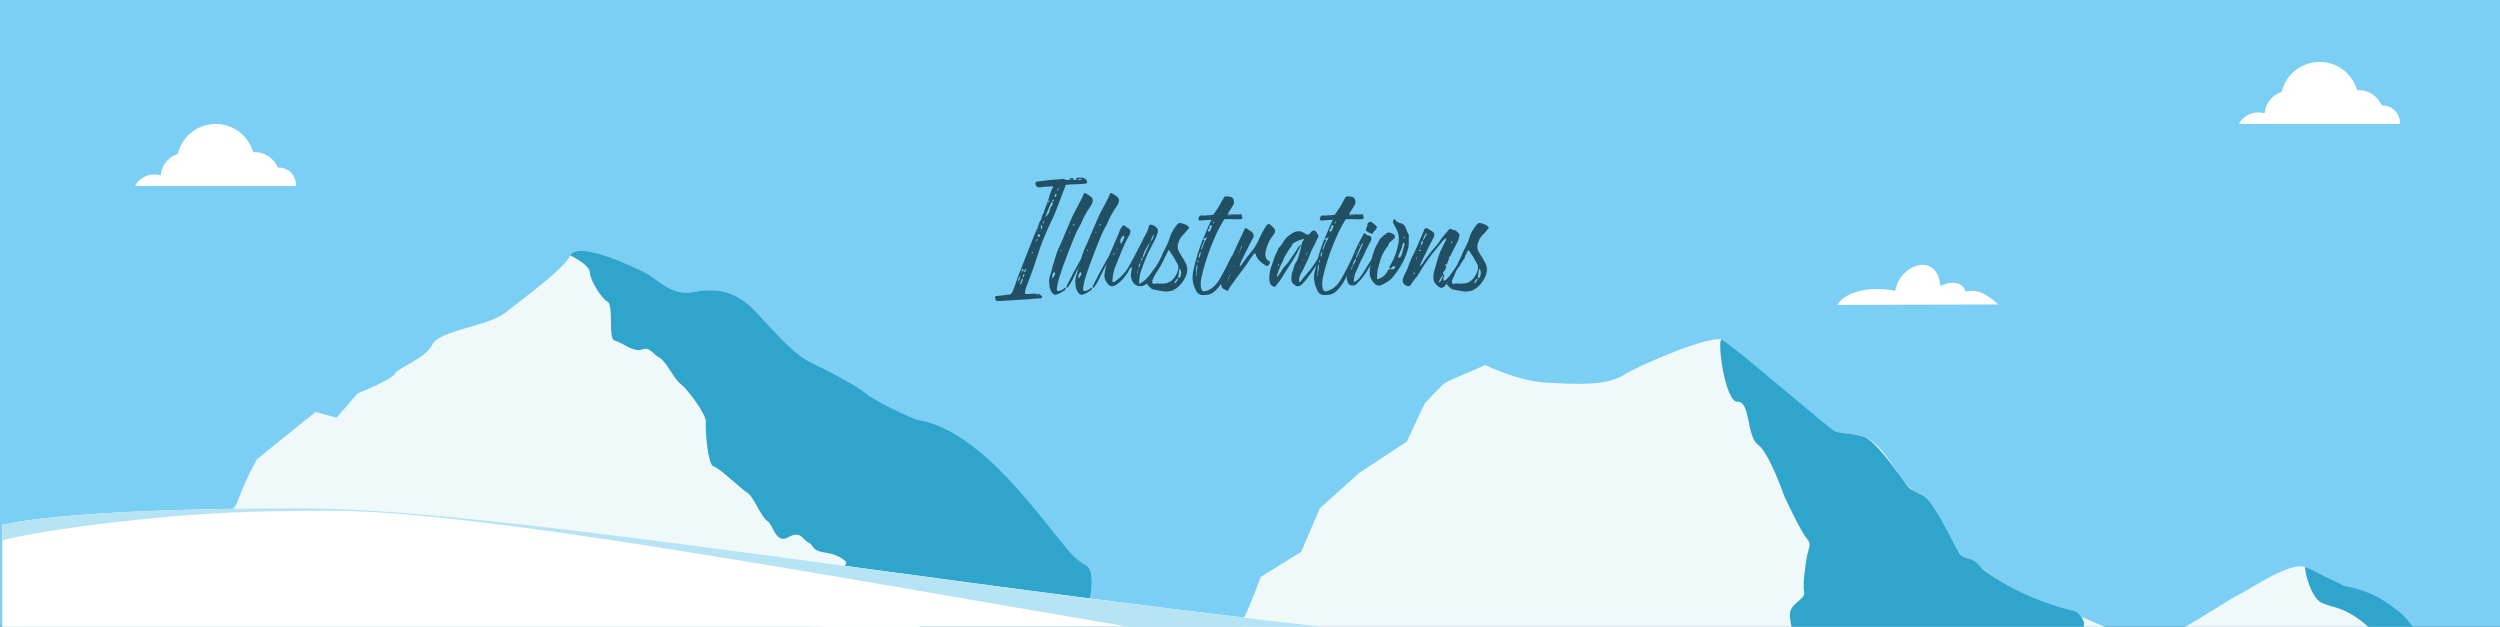 <?xml version="1.0" encoding="utf-8"?>
<!-- Generator: Adobe Illustrator 22.1.0, SVG Export Plug-In . SVG Version: 6.00 Build 0)  -->
<svg version="1.1" id="Layer_1" xmlns="http://www.w3.org/2000/svg" xmlns:xlink="http://www.w3.org/1999/xlink" x="0px" y="0px"
	 viewBox="0 0 2175.8 545.5" style="enable-background:new 0 0 2175.8 545.5;" xml:space="preserve">
<rect x="0" y="0" width="2175.8" height="545.5" fill="#333333" stroke="none"/>
<style type="text/css">
	.st0{fill:#7BCEF4;}
	.st1{fill:#F0F9FA;}
	.st2{fill:#30A5CC;}
	.st3{fill:#FFFFFF;}
	.st4{fill:#B6E4F5;}
	.st5{fill:#215064;}
</style>
<path class="st0" d="M2175.9,0v545.5H800.7c1.2,0.8,2.3,1.5,3.5,2.3c-14.9-0.1-46.3-0.9-87.5-2.3H-4.4V0H2175.9z"/>
<g id="mountain_bg_1_">
	<g id="left_mountain_1_">
		<path class="st1" d="M948.8,520.9c-1.3,7.1-3,13.8-4.2,18.1c-0.6,2.1-1,3.6-1.2,4.3c-0.1,0.6-0.2,1.3-0.3,2.1H800.7
			c1.2,0.8,2.3,1.5,3.5,2.3c-14.9-0.1-46.3-0.9-87.5-2.3C536,539.5,166,523.8,166,523.8s12.1-43.5,27.3-67.6c2.6-4.2,5.1-7.3,7.2-10
			c0.9-1.1,1.7-2.3,2.5-3.3c2-2.8,3.7-5.6,4.8-9.2c6.2-17,15.8-34,15.8-34l51-41.2l18.3,5l18.3-21.1c0,0,30-12,32.6-17.2
			c2.6-5.2,26.7-13.3,32.6-25.5c5.9-12.2,48.9-15.7,63.9-27.9c15-12.2,48.7-36,56-49.3c0,0,0-0.1,0.1-0.1c0.3-0.5,0.6-1,1.1-1.4
			c0.1-0.1,0.2-0.2,0.3-0.3c10.7-9.3,55.9,12.5,65.1,17.4c9.7,5.2,22.2,19.7,40.4,16.2c18.3-3.5,36.5-2.9,56.1,18.6
			c19.6,21.5,33.3,36.6,47,42.9c13.7,6.4,40.4,20.4,47,26.5c1,0.9,2.6,2.1,4.6,3.4c0.4,0.3,0.9,0.5,1.3,0.8
			c10.4,6.6,29.3,15.8,37.9,18.6c0.1,0,0.1,0,0.2,0.1c0.6,0.2,1.1,0.3,1.6,0.5c0.2,0,0.3,0.1,0.6,0.2c0.1,0,0.2,0.1,0.3,0.2
			c9.6,5.3,65.9,60.2,105.4,95.5c15.7,14,28.8,25,35.2,28.5c0,0,0.1,0,0.1,0.1c0,0,0.1,0,0.1,0c1,0.5,1.8,0.9,2.4,1
			c0.1,0,0.1,0,0.2,0C951.8,492.8,951.2,507.5,948.8,520.9z"/>
		<path class="st2" d="M948.7,520.9c-1.3,7-3,13.8-4.2,18.1c-0.6,2.1-1,3.7-1.2,4.4c-0.1,0.5-0.2,1.2-0.3,2H800.7
			c-31.6-21-57-37.7-57.7-37.7c-1-0.1-2.6-1.8-4.1-4.1c-1.6-2.3-3.1-5.2-3.8-7.3c-0.5-1.6-0.1-2.8,0.4-3.9c0.8-1.8,1.9-3.2-1.1-5.2
			c-4.8-3.2-7-4.8-17.6-6.5c-10.6-1.7-8.1-5.9-13.2-8.5c-5.2-2.6-6.6-10.8-17.6-4.6c-11,6.2-12.8-10.7-18.3-14.3
			c-5.5-3.6-12.4-21.8-16.8-24.1c-4.4-2.3-25.2-22.4-30-23.4c-4.8-1-7.3-31.6-6.6-38.3c0.8-6.7-16.4-29.4-21.9-33.3
			s-13.2-20.5-18.3-22.8c-5.2-2.3-8.5-10.1-15.4-7.2c-6.9,2.9-17.9-6.5-23.8-7.8c-5.9-1.3-0.6-30.9-6.1-33.8
			c-5.5-3-15-18.2-15.4-25.4c-0.4-7-16.3-14.5-17.1-14.9c0,0,0,0,0,0c0.3-0.6,0.7-1.1,1.2-1.5c0.1-0.1,0.2-0.2,0.3-0.3
			c10.8-9,55.8,12.6,65,17.5c9.7,5.2,22.1,19.7,40.4,16.2s36.5-2.9,56.1,18.6c19.6,21.4,33.3,36.5,47,42.9s40.4,20.5,47,26.5
			c0.9,0.8,2.1,1.7,3.6,2.8l0,0c10.3,7.1,33.9,19.3,42,20.6c0.1,0,0.1,0,0.2,0c0,0,0,0,0,0c0.1,0,0.3,0,0.4,0.1
			c57.7,9.8,111.1,93,134.6,118.3l0,0c2.5,2.7,4.7,4.8,6.5,6c0.1,0.1,0.3,0.2,0.4,0.2c0.1,0,0.2,0.1,0.2,0.1
			c0.7,0.4,1.3,0.7,1.9,0.8C951.7,492.9,951.1,507.5,948.7,520.9z"/>
		<path id="mount_left_3_" class="st2" d="M943.4,491.3c-15-2.9-79.2-104.7-144.3-125.6c-8.3-2.7-39.1-17.4-45.7-23.4L943.4,491.3z"
			/>
	</g>
	<path class="st1" d="M1811.5,536.9c6.8,2.9,13.7,5.9,20.3,8.6h-751.1l-0.7-4.7c0.6,0,1.5-1.2,2.6-3.2c5.2-9.3,14.6-35.5,14.6-35.5
		l35.2-21.8l16.2-37.8l34.5-31.1l41.3-27.1c0,0,15.2-32.9,15.9-33.6c2.2-2.1,13.1-14.4,16.8-17.1c3.7-2.7,29.9-13,35.3-16
		c0,0,29.1,14.2,53.2,15.4c24.1,1.3,51.8,3.2,67.3-6.5s74.1-34.3,85.5-31c0.2,0,0.3,0.1,0.5,0.2c0,0,0.1,0,0.1,0.1
		c1.7,0.8,4.4,2.8,7.9,5.7c0.1,0,0.1,0.1,0.1,0.1c19.1,16.1,60.6,59.1,88.4,72.7c1.3,0.6,2.5,1.2,3.7,1.7c0,0,0,0,0,0
		c4.5,1.8,8.5,2.7,11.9,2.4c1.6-0.1,3.1-0.1,4.6,0c0,0,0,0,0.1,0c2.3,0.2,4.5,0.8,6.6,1.7c0.2,0.1,0.4,0.1,0.5,0.2
		c0.2,0.1,0.3,0.1,0.5,0.2c13.1,5.9,22.4,22.5,31.2,34.6c0,0,0,0,0,0.1c3.7,5.2,7.4,9.6,11.2,12c0,0,0,0,0,0c1,0.6,2,1.2,3.1,1.5h0
		c0.2,0.1,0.3,0.1,0.5,0.2c1.6,0.4,3.2,1.3,4.7,2.4c0,0,0,0,0,0c11.6,8.8,20.6,36.2,30.8,49.2c0,0,0,0,0,0c1,1.2,2,2.4,3,3.3
		c0,0,0,0,0.1,0.1c1.3,1.2,2.7,2.2,4.1,2.8c3.9,1.8,8.2,4.6,13,8.1c0,0,0.1,0,0.1,0c3,2.1,6.1,4.4,9.4,6.8c0,0,0,0,0.1,0.1
		c11.9,8.7,26.2,18.3,43,22.8C1787.5,527,1799.4,531.8,1811.5,536.9z"/>
	<path class="st1" d="M2096.4,545.5h-194.7c18.1-10.1,37.7-23.4,46.1-27.6c13.3-6.7,44.9-29,58.7-24.4h0c0.8,0.3,1.5,0.6,2.2,1.1
		c8.1,5.6,18.5,10.3,31,14.9c0.3,0.1,0.7,0.3,1,0.4c0,0,0,0,0,0c6.1,2.2,12.7,4.4,19.8,6.7c22.3,7.1,25,17.5,35.5,28.4
		C2096.1,545.2,2096.2,545.3,2096.4,545.5z"/>
	<path class="st2" d="M1813.6,545.1c0,0.1,0,0.3-0.1,0.4h-254.3c-0.9-4-1.5-8-1.4-11.2c0.4-9.4,13.7-12.8,12.4-18.8
		c-1.3-6.1,0.4-18.6,2-29c1.6-10.4,5.2-12.2,0-18.2c-5.2-6-19.5-37-19.5-37s-13-37.5-22.8-44.4c-9.8-7-6.5-38-17.6-37.2
		c-11,0.8-18.2-54.5-13.9-54.2c0.1,0,0.3,0.1,0.5,0.2c0,0,0.1,0,0.1,0.1c1.3,0.7,4.1,2.7,7.9,5.7c0.1,0,0.1,0.1,0.1,0.1
		c22.5,17.5,80.4,67.4,88.4,72.7c0.2,0.1,0.3,0.2,0.5,0.3c1.1,0.6,2.1,1,3.2,1.4c0,0,0,0,0,0c4.9,1.6,10.2,1.3,16.5,2.5
		c0,0,0,0,0.1,0c1.9,0.3,3.9,0.8,6.1,1.5c0.2,0,0.3,0.1,0.5,0.2c0.2,0.1,0.4,0.1,0.5,0.2c0.2,0.1,0.3,0.1,0.5,0.2
		c9.4,4.6,23.7,24.3,31.2,34.6c0,0,0,0,0,0.1c1.2,1.7,2.3,3.1,3,4.2c3.6,4.9,5.2,6.3,8.1,7.8c0,0,0,0,0,0c0.9,0.4,1.9,0.9,3.1,1.5h0
		c1.4,0.6,3,1.4,5,2.5c0.1,0,0.1,0.1,0.2,0.1c0,0,0,0,0,0c9.5,5.4,25.3,40.6,30.8,49.2c0,0,0,0,0,0c0.1,0.2,0.3,0.4,0.4,0.6
		c0.8,1.2,1.7,2.1,2.6,2.7c0,0,0,0,0.1,0.1c4.5,3.2,9.6,0.8,16.9,10.7c0.1,0,0.1,0.1,0.2,0.2c0,0,0.1,0,0.1,0
		c3.1,2.4,6.2,4.7,9.4,6.8c0,0,0,0,0.1,0.1c33.7,22.6,71.9,30.3,71.9,30.3s2.9,1.9,5,5C1813.1,539.1,1814.2,541.9,1813.6,545.1z"/>
	<path class="st2" d="M2061.1,545.5c-4.1-3.7-8.8-7.4-13.9-10.4c-11.9-7-15.8-6.1-26.2-10.3c-10.3-4.2-16-30.9-14.6-31.3h0
		c0,0,0,0,0,0c1.5,0,8.4,4.6,33.2,16c0.2,0.1,0.4,0.2,0.6,0.3c0.1,0,0.3,0,0.4,0.1c0,0,0,0,0,0c30.8,6.5,40,17.5,46.9,22.2
		c4.2,2.9,9.1,9,12.4,13.4H2061.1z"/>
</g>
<g id="snow_2_">
	<path class="st3" d="M800.7,545.5c1.2,0.8,2.3,1.5,3.5,2.3c-14.9-0.1-46.3-0.9-87.5-2.3H2V457c0,0,36.8-11.8,201-14.2
		c18.7-0.3,39.1-0.4,61.2-0.4c98,0,270.5,23,471.3,50.1c68.4,9.2,140,19,213.2,28.4c0,0,0,0,0.1,0c44.2,5.7,89,11.3,133.9,16.6
		c22.8,2.7,45.6,5.4,68.4,7.9H800.7z"/>
</g>
<g id="snow_shadows">
	<path class="st4" d="M1151.1,545.5h-169c-12.5-2.1-25-4.3-37.5-6.4c0,0-0.1,0-0.1,0c-69.6-11.9-138.9-24-205.6-35.4
		c-191.8-32.6-361.5-59.2-450.8-59.2c-34.3,0-62.5,0.5-87.6,1.7c-22.5,1-42.5,2.5-62,4.3C33.9,460.6,2,470.3,2,470.3V457
		c0,0,36.8-11.8,201-14.2c18.7-0.3,39.1-0.4,61.2-0.4c98,0,270.5,23,471.3,50.1c68.4,9.2,140,19,213.2,28.4c0,0,0,0,0.1,0
		c44.2,5.7,89,11.3,133.9,16.6C1105.4,540.3,1128.3,542.9,1151.1,545.5z"/>
</g>
<path id="clouds" class="st3" d="M257.6,160.8c0-8.3-6.7-15-15-15h-0.8c-3.4-8.1-11.4-13.4-20.2-13.4h-1.3
	c-4.1-14.2-17.1-24.5-32.6-24.5c-16,0-29.5,11.1-33,26.1c-8.1,2.5-14.1,9.8-14.9,18.6c-1.7-0.5-3.6-0.8-5.4-0.8
	c-7.3,0-13.7,4.1-17,10.1h140.1v0.1C257.5,161.6,257.6,161.2,257.6,160.8z M1710.8,253.9c-3.3-9.8-13.9-9-22.1-4.9
	c-2.4-30.2-35.1-19.6-39.2,4.1c-15.5-3.2-40.9-2.4-50.7,12.3c0,0,93.4-0.4,140.4-0.4C1731.1,257.6,1721.4,250.6,1710.8,253.9z
	 M2088.7,106.8c0-8.3-6.7-15-15-15h-0.8c-3.4-8.1-11.4-13.4-20.2-13.4h-1.3c-4.1-14.2-17.1-24.5-32.6-24.5c-16,0-29.5,11.1-33,26.1
	c-8.1,2.5-14.1,9.8-14.9,18.6c-1.7-0.5-3.6-0.8-5.4-0.8c-7.3,0-13.7,4.1-17,10.1h140.1v0.1C2088.6,107.6,2088.7,107.2,2088.7,106.8z
	"/>
<g>
	<path class="st5" d="M896.5,255.8c0.8-0.1,3.8-0.4,5-0.1l0.2,0.1l1.3-0.1c1.3,0.1,2.3,0.6,3.2,1.7c0,0,0,0.2,0.5,0.1
		c0.6,1.1,0.1,1.9-1,2.2c-1.8,0-4,0.1-6.9,0.4l-1,0.1c-2.7,0.2-5.6,0.6-8.6,0.6c-4.9,0.4-9.4,0.5-14.4,0.9c-2.1,0.2-3.8,0.1-5.8,0.3
		c-1.7,0.3-2.8-0.8-3-3.3c0-0.6,0.2-1,0.7-1c2.7-0.2,4.8-0.4,6.2-0.6c0,0,0.5-0.2,0.9-0.2c3.9-0.9,5.8,0.5,7.3-2.8
		c1.5-3.3,3.7-9.9,4.9-13.4c6.3-16,12.6-32.4,19.3-48.8c0,0.2,0.2,0.1,0.2,0.1c0,0.5,0.2,0.3,0.2,0.3l0.8-2.3l-0.3,0.2V190
		c3.5-8.6,5.8-14.7,6.8-18.2c1-3.6,2.2-6.7,3.8-9.6c-4,0.3-7.9,0.1-11.2,0.8c-2.7,0.5-4.2-0.6-4.4-3.5c-0.1-0.8,0.4-1.3,1.2-1.4
		c6.2-0.9,12.2-1.6,18.1-2c0.2,0,0.7,0.1,1.1,0.1c2.1-0.5,3.6-0.6,4.9-0.4l-0.1,0.5c0.5,0.1,1,0.2,1.3,0.1c0.8,0.4,1.3,0.5,1.3,0.5
		c0.8-0.2,0.5-0.2-0.6,0.2c-1.1,0.2-1.4,0.3-0.7-0.3c0,0,0.8-0.1,2.2-0.2c0.5,0,1.3-0.3,2.2-0.5l-1.5-0.7c1.6-0.4,3-0.4,4.2,0
		l-1.4,0.6h-0.2l-1.1,0.1c0.5,0.1,0.8,0.1,1.3-0.1c1.7,0.8,3.1,0.7,4.2-0.2l-1.3-0.5c0.5-0.4,0.9-0.6,1.1-0.6c1.3-0.1,2.2,0,3.5-0.1
		c1.8-0.1,3.3,0.6,4.3,1.9c0,0,0.2,0.1,0.5,0.3c0.9,1.7,0.5,2.8-1.2,3.1c-4.3,0.2-7.2,0.4-8.8,0.5c-1.4-0.1-4.2,0.2-8,0.4
		c-1.9,4.5-3.9,9.9-6.2,16.2c-2.3,6.1-4.2,10.9-6,14.4c-5.1,10.5-9.2,20.4-12.2,30.1c-3,9.5-6.6,19.4-10.6,29.7
		C891.4,256,891.5,256.2,896.5,255.8L896.5,255.8z M885.6,245.8c-0.2,0,0,0.2,0.3,0.3c0,0,0-0.2,0.1-0.2v-0.5
		C885.8,245.5,885.6,245.7,885.6,245.8L885.6,245.8z M887.9,240.1c-1.3,1.9-2,3.5-1.9,5.1C887.4,243.5,888,241.8,887.9,240.1z
		 M886.1,245.5v-0.3V245.5z M889.1,243c-0.5,1.8-0.9,3.1-1.3,4.1c0,0,0.2,0.3,0.3,0.3h0.5c1.1-2.3,1.6-4.1,1.5-5.2
		C889.4,242.7,889.1,242.9,889.1,243L889.1,243z M888.4,239.5c0,0-0.3-0.1-0.4-0.6c0,0.2,0,0.3-0.1,0.5v0.5
		C888.1,239.9,888.2,239.7,888.4,239.5z M887.9,239.9v0.2V239.9z M888.5,236.8c0,0.2,0.2,0.5,0.2,0.5c0.1-0.2,0.3-0.2,0.3-0.3
		c0,0,0.1-0.2,0.1-0.6C888.8,236.6,888.6,236.8,888.5,236.8L888.5,236.8z M891,236.1c-0.2-0.9-0.6-1.6-0.8-2h-0.6
		c-0.1,0.6-0.5,1.5-0.5,2.1C889.8,235.9,890.5,235.9,891,236.1L891,236.1z M891.7,239.3V239l-0.2-0.3c-0.5-0.3-0.7-0.3-0.6,0
		c-0.6,0.5-0.8,1.7-0.7,3.3L891.7,239.3z M890.2,242.1v-0.2V242.1z M891.3,236.1H891H891.3z M891.7,237c0,0,0.3,0,0.5-0.2
		c0.1-0.7,0.5-1.5,0.9-2.3c0,0-0.2-0.5-0.2-0.6c-0.2,0-0.3,0-0.5,0.2c-0.6,0.7-1,1.4-1.1,2C891.3,236.3,891.5,236.6,891.7,237
		L891.7,237z M897,223.8l-0.2-0.3l-0.1,0.3l0.2,0.1L897,223.8z M899.1,219.6c-0.2,0-0.3-0.3-0.3-0.3c-0.6,0.2-0.9,0.9-1.1,0.9v0.3
		c0,0,0.2,0.1,0.3,0.1c0.5-0.2,0.9-0.6,1.1-0.7V219.6z M903.6,256.7c-0.8-0.3-1.3-0.4-1.6-0.4v0.6
		C902.4,257.1,902.8,256.9,903.6,256.7z M903.9,256.7h-0.3H903.9z M903.9,256.7h0.3H903.9z M903,208h-0.5c-0.4,0.8-0.5,1.5-0.7,2
		c0,0,0,0.2,0.2,0.1h0.3c0.4-0.8,0.7-1.3,0.8-1.8L903,208z M901.9,201.6c0,0.2,0.2,0.5,0.2,0.5s0.3-0.2,0.3-0.3v-0.5
		C902.3,201.4,901.9,201.6,901.9,201.6z M902.3,201.3h0.2V201L902.3,201.3z M902.5,200.9c0.3-0.2,0.4-0.5,0.4-1.3
		C902.5,200,902.4,200.5,902.5,200.9z M903,203.8l0.2,0.1h0.2L903,203.8z M903,199.6h-0.2c0,0,0.2,0,0.1-0.2L903,199.6L903,199.6z
		 M905.2,205.2c0.3-0.7-0.1-1.1-0.9-1.2c-1-0.4-1.3-0.5-1-0.1c-0.1,0.5-0.1,1,0,1.8c0,0.5,0.1,0.8,0.2,0.9c0.5-0.4,0.6-0.5,0.6-0.4
		L905.2,205.2L905.2,205.2z M903,199.4c0.5-0.2,0.6-0.8,0.5-2C903,197.8,902.9,198.5,903,199.4z M903.5,197.5h0.2H903.5z
		 M903.6,197.5c0.3-0.3,0.4-0.8,0.4-1.6C903.7,196.2,903.6,196.7,903.6,197.5z M904.3,195.8H904H904.3z M904.8,195.8
		c-0.2-0.5-0.4-0.5-0.5,0H904.8z M905.4,201.4l0.3-0.3l-0.2-0.5c-0.1,0.2-0.4,0.5-0.4,0.5L905.4,201.4L905.4,201.4z M904.8,195.8
		h0.2H904.8z M905,195.8c0.2,0.5,0.4,0.5,0.6,0H905z M906.2,195.7c-0.2-0.1-0.5-0.1-0.6,0H906.2z M906.2,195.7
		c-0.1,0.8-0.4,1.5-0.3,2.1c0,0.5,0.1,1,0.2,1.1c0.7,0.6,1,0.2,0.9-1C907.1,196.9,906.9,196.1,906.2,195.7L906.2,195.7z
		 M906.6,189.9c0.5-0.2,0.6-0.7,0.5-1.3L906.6,189.9z M906.6,190v-0.2V190z M909.1,192.7c-0.6,0-0.8-0.3-0.8-0.3
		c-0.4,0.7-0.7,1.3-0.8,1.8c-0.2,0,0,0.3,0,0.3c0.5,0,0.8-0.1,0.8-0.1C907.8,194.9,908,194.3,909.1,192.7z M907.1,188.2l0.3-0.2
		l-0.3,0.5C907.1,188.5,907.2,188.7,907.1,188.2z M908.1,185.8c-0.1,0.2,0,0.5,0.2,0.6v-0.3c0.1-0.2,0.3-0.5,0.3-0.7
		C908.2,185.6,908.1,185.8,908.1,185.8z M908.5,185.4c0.5-0.2,0.6-0.7,0.5-1.5C908.6,184.3,908.5,184.8,908.5,185.4z M909.2,190.2
		l-0.1,0.2c0,0,0,0.2,0.2,0.1h0.2C909.4,190.5,909.2,190.3,909.2,190.2L909.2,190.2z M909,183.9c0-0.3,0-0.6,0.1-0.8v-0.2
		c0.3,0.3,0.5,0.4,0.4,0.5C909.5,183.6,909.3,183.7,909,183.9z M915.2,175.9c-2.1,4-3.6,8.1-5.2,12.1c-0.3,0-0.3,0.2,0.2,0.6
		c0,0,0.3-0.2,0.5-0.4l1.9-2.5l0.8-1.7c0-1.6,0.7-3.3,2.3-5.2c0.7-1,0.8-2.1-0.1-3.4C915.5,175.7,915.2,175.9,915.2,175.9
		L915.2,175.9z M910.3,180.9l-0.1,0.3L910.3,180.9l0.3-0.3L910.3,180.9z M911.4,178.6c0-0.3,0.1-0.5,0.3-0.7c-0.2,0-0.5,0.2-0.6,0.5
		l0.2,0.3L911.4,178.6z M911.6,177.8c0.3-0.2,0.4-0.7,0.4-1.3L911.6,177.8z M911.6,177.8v0.2V177.8z M912,176.5c0,0,0.2,0,0.1-0.2
		L912,176.5z M913.3,174.1c-0.8,0.5-1.2,1.2-1.1,2.2C912.9,176.1,913.4,175.2,913.3,174.1z M913.3,174.1h0.2v-0.3L913.3,174.1z
		 M915.6,175.6c0,0,0,0.2,0.1-0.3C915.6,175.2,915.6,175.6,915.6,175.6z M917.1,173.7c-0.5,0-0.8,0.1-0.8,0.1
		c-0.6,0.8-0.5,1.3-0.5,1.5c0.2,0,0.8-0.1,1.4-0.6C917.2,174.6,917.1,173.8,917.1,173.7L917.1,173.7z M915.9,168.8l-0.1,0.3
		L915.9,168.8h0.2H915.9z M916.1,168.8c0.3-0.3,0.4-0.8,0.4-1.3L916.1,168.8z M916.5,167.5v-0.2l0.1-0.2l-0.1,0.2V167.5z
		 M918.9,168.4l-0.1,0.2c-0.6,0.7-0.9,1.3-1,2.2c-0.1,0.2,0,0.3,0.2,0.5c0,0.2,0.5,0.1,0.5,0c0.7-0.7,1.2-1.5,0.9-2.5
		C919.4,168.7,919,168.6,918.9,168.4L918.9,168.4z M921.4,164.2c-0.6,0.2-1.1,0.4-1.2,0.6c0,0,0,0.3,0.1,1c1.1-0.6,1.4-0.7,0.9-0.2
		C921.1,165.4,921.2,164.7,921.4,164.2L921.4,164.2z M921.8,163.5c0.1-0.2,0-0.3-0.2-0.5c0,0.2-0.1,0.2-0.3,0.3v0.6
		C921.7,164,921.8,163.9,921.8,163.5L921.8,163.5z M921.3,164.1v0.2C921.4,164.2,921.4,164.2,921.3,164.1z M921.4,157h-0.2H921.4z
		 M921.7,156.3l0.5,0.6l-0.8,0.1L921.7,156.3L921.7,156.3z M921.6,156.3h0.2H921.6z M926.6,156.6h-0.2l0.1-0.2L926.6,156.6
		L926.6,156.6z M929.1,158l-0.3,0.2c0,0.3,0,0.5,0.2,0.5h0.2C929.1,158.7,929.1,158.2,929.1,158L929.1,158z M937.9,156.1h-0.2H937.9
		z M942.1,155.9c-1.5-0.4-2.7-0.3-4.2,0.2C939.1,156.8,940.5,156.7,942.1,155.9z M942.2,155.9H942H942.2z M942.2,155.9h0.5H942.2z"
		/>
	<path class="st5" d="M913,244.4c0.2-1.4,0.5-2.7,0.6-3.5c0.8-2.6,1.8-5.3,2.2-8c2.2-7.5,3.8-12.5,4.6-14.7c1-2.4,2.1-4.6,3.2-7
		c2.1-5.1,4.6-10.6,6.7-15.8c3-7.5,7-14.9,10.9-22.1c0.5-0.8,1.1-2.2,1.9-4.2c0.3-1.1,1-1.4,1.9-0.8c1.1,0.6,2.7,1.6,4.6,3
		c1.6,1.4,1.9,3.2,1.1,5.3l-1.4,2.6c-3.7,5.3-6.6,10.6-8.6,15.7c-1.3,2.6-2.9,5-4,7.5c-2.2,5.1-4.8,11.5-7.8,19.4
		c-3,7.7-5.3,14.1-6.9,19.4c-1.1,3.4-1.8,6.7-2.2,10.1c-0.2,1.6,0.5,2.2,2.2,1.9c1.8-0.5,3.4-1.4,4.6-2.6c0.2-0.2,0.3-0.2,0.8-0.2
		c0,0.2,0.2,0.5,0.2,0.6c-0.3,1.3-1,1.9-1.9,2.1c-1.1,1.1-3,2.1-5.9,3.2c-2.7,1-5-1.3-6.4-6.7L913,244.4L913,244.4z M916,242.3
		c0.8-1.1,1.6-2.2,2.2-3.5c0.2-0.2,0.2-0.3,0.2-0.6c-0.3-0.8-0.5-1.1-0.5-1.1c-0.3-0.3-0.6-0.2-1.1,0.3c-0.8,0.8-1.1,2.4-1.1,4.6
		v0.3H916L916,242.3z M923.9,218.4c0-0.2-0.2-0.6-0.2-1.1c-0.5,0.3-0.6,0.5-0.6,0.3v1.1C923.5,218.6,923.9,218.4,923.9,218.4z
		 M937,236.2c-3,6.4-5.1,10.4-6.2,11.8c0,0.2-1.9,2.6-1.9,2.6c-0.8-0.6-1-1.1-0.8-1.3c0.3-0.8,2.6-5.1,6.7-13
		c4.3-7.8,6.6-12,6.9-12.2c1.4-1.3,2.4,0.2,1.9,0.6C942.3,226,940,229.6,937,236.2L937,236.2z M930.7,201.6c-0.2,0-0.3,0.2-0.5,0.5
		c0.2,0.2,0.3,0.3,0.5,0.3c0.3,0,0.6-0.2,0.8-0.3C931.4,202.1,931.2,201.6,930.7,201.6z M932.8,196v-0.5c0.2,0,0.6,0.2,1.1,0.2
		c0,0.3,0.2,0.5,0.3,0.5c0.5,0,0.8-0.2,1-0.5v-0.2c-0.2-0.5-0.3-0.5-0.8-0.2c-0.5,0.2-0.6,0.3-0.6,0.3c-0.2-0.3-0.5-0.3-1,0V196z
		 M937.5,190.1h-0.3v0.3h0.3V190.1z"/>
	<path class="st5" d="M935.8,244.4c0.2-1.4,0.5-2.7,0.6-3.5c0.8-2.6,1.8-5.3,2.2-8c2.2-7.5,3.8-12.5,4.6-14.7c1-2.4,2.1-4.6,3.2-7
		c2.1-5.1,4.6-10.6,6.7-15.8c3-7.5,7-14.9,10.9-22.1c0.5-0.8,1.1-2.2,1.9-4.2c0.3-1.1,1-1.4,1.9-0.8c1.1,0.6,2.7,1.6,4.6,3
		c1.6,1.4,1.9,3.2,1.1,5.3l-1.4,2.6c-3.7,5.3-6.6,10.6-8.6,15.7c-1.3,2.6-2.9,5-4,7.5c-2.2,5.1-4.8,11.5-7.8,19.4
		c-3,7.7-5.3,14.1-6.9,19.4c-1.1,3.4-1.8,6.7-2.2,10.1c-0.2,1.6,0.5,2.2,2.2,1.9c1.8-0.5,3.4-1.4,4.6-2.6c0.2-0.2,0.3-0.2,0.8-0.2
		c0,0.2,0.2,0.5,0.2,0.6c-0.3,1.3-1,1.9-1.9,2.1c-1.1,1.1-3,2.1-5.9,3.2c-2.7,1-5-1.3-6.4-6.7L935.8,244.4L935.8,244.4z
		 M938.9,242.3c0.8-1.1,1.6-2.2,2.2-3.5c0.2-0.2,0.2-0.3,0.2-0.6c-0.3-0.8-0.5-1.1-0.5-1.1c-0.3-0.3-0.6-0.2-1.1,0.3
		c-0.8,0.8-1.1,2.4-1.1,4.6v0.3H938.9L938.9,242.3z M946.7,218.4c0-0.2-0.2-0.6-0.2-1.1c-0.5,0.3-0.6,0.5-0.6,0.3v1.1
		C946.4,218.6,946.7,218.4,946.7,218.4z M959.8,236.2c-3,6.4-5.1,10.4-6.2,11.8c0,0.2-1.9,2.6-1.9,2.6c-0.8-0.6-1-1.1-0.8-1.3
		c0.3-0.8,2.6-5.1,6.7-13c4.3-7.8,6.6-12,6.9-12.2c1.4-1.3,2.4,0.2,1.9,0.6C965.1,226,962.9,229.6,959.8,236.2L959.8,236.2z
		 M953.6,201.6c-0.2,0-0.3,0.2-0.5,0.5c0.2,0.2,0.3,0.3,0.5,0.3c0.3,0,0.6-0.2,0.8-0.3C954.2,202.1,954.1,201.6,953.6,201.6z
		 M955.7,196v-0.5c0.2,0,0.6,0.2,1.1,0.2c0,0.3,0.2,0.5,0.3,0.5c0.5,0,0.8-0.2,1-0.5v-0.2c-0.2-0.5-0.3-0.5-0.8-0.2
		c-0.5,0.2-0.6,0.3-0.6,0.3c-0.2-0.3-0.5-0.3-1,0V196z M960.3,190.1H960v0.3h0.3V190.1z"/>
	<path class="st5" d="M965,223.2l8.2-19l1.6-4.2c0.8-1.4,1.4-2.6,2.1-3.2c0.3-0.8,1-1,1.9-0.3c1.3,0.6,2.1,1.8,3.5,2.4
		c1.4,0.8,1.9,2.1,1.4,3.5s-0.8,2.6-1.3,3c-5,8.8-8,17.9-11.7,26.7c-1.4,3-2.2,7-2.6,12.3c0,0.6,0.2,1,0.5,1.1
		c0.2,0.2,0.6,0.2,1.3-0.2c2.4-1.6,5-3.7,7.4-6.4c2.9-3,5.6-7.4,8.3-12.8c3-5.3,5.6-10.9,8.6-16.5l1-2.2c2.2-3.5,3.8-7,4.8-10.6
		c0.2-1,0.8-1.4,1.9-1.3c2.2,0.5,4,1.6,5.4,3.4c0.5,0.8,0.5,1.9,0.3,3.5c-0.5,1.8-1.3,3.7-2.4,6.1l-5.6,10.9
		c-2.1,4.3-4.3,9.8-6.4,16c-1.1,2.9-1.6,6.2-1.8,9.9c-0.5,1.4,0,1.9,1.4,1.1c2.2-1.4,3.8-2.6,4.6-3.4c2.7-2.7,5-6.4,7.7-9.8
		c1.3-1.8,2.4-3.7,3.8-5.6c0.6-1.4,1.9-3.2,2.7-5.1c0.3-0.2,0.6-0.3,1.1-0.3c0.2,0,0.3,0.3,0.3,0.8c0.3,1,0.2,2.2-0.6,4
		c-2.7,5.1-5.3,10.1-9,13.9c-0.6,0.8-1.1,1.6-1.6,2.4c-1.3,1.8-3,3.4-5.3,4.6c-5.1,3-9.8,0-11.2-3.7c-1.1-2.6-1.4-5-0.8-7.2l0.6-3.7
		c0-0.5-0.2-0.6-0.5-0.6c-0.2-0.2-0.5,0-0.6,0.2c-0.6,0.6-1,1.1-1.1,1.6c-1.4,3.4-4.3,7-8.3,11l-2.9,2.2c-3.7,2.4-6.6,1.6-8.6-2.1
		c-1.4-2.1-2.1-4.2-1.9-6.6C961.9,234.3,963,228.8,965,223.2L965,223.2z M968.6,222.3c1.3-1.1,2.1-2.4,1.3-2.2
		c-0.8,0.5-1.1,1.1-1.1,2.2l-1,1l-0.3,0.3l0.2-0.3L968.6,222.3L968.6,222.3z M972.2,217.3c0,0,0.5-0.2,0.6-0.2
		c-0.2,0-0.3-0.6-0.3-0.8c-0.2,0-0.5,0.2-0.6,0.2C971.8,217,972,217.3,972.2,217.3z M975.2,211.6c0,0,0.2,0.3,0.5,0.8
		c0.3-0.8,0.5-1,0.5-0.8c0.8-1.4,1.6-3.2,2.2-5c0.2-0.8,0.2-1.3-0.2-1.4c-0.5,0-1,0.2-1.3,0.6c-1.4,1.4-2.1,2.9-1.8,4.5L975.2,211.6
		L975.2,211.6z M989.4,238.3c0.8-0.2,1-1,0.8-2.4c0.3-0.2,0.5-1,0.5-2.6c1.3-1.1,1.8-2.4,1.6-4.2c0.5-0.3,0.8-1,0.6-1.8
		c1.1-0.8,1.8-1.8,1.6-3.2c0-0.5,0.8-0.3,1-0.8c1.4-3.7,3.2-7.4,5.1-11c0.5-0.5,0.8-1.1,0.6-1.9c1.9-1.4,2.9-3.7,2.9-6.7h0.3
		c0,0,0-0.2,0.2-0.2l-0.3,0.3c-1.1,1.3-2.1,3.5-2.9,6.6c-0.5,0.3-0.8,1-0.8,1.9c-0.8,0.2-1.3,0.6-1.6,1.4c-1.3,2.1-2.6,4.3-3.4,6.4
		c-0.6,1.4-1,2.7-1.1,4c-1,0.5-1.4,1.4-1.4,3.2c-0.5,0.5-0.8,1.1-0.8,1.9c-1.4,0.8-1.3,2.6-1.4,4c-0.5,0.5-0.6,1.4-0.6,2.6
		c-0.5,0.2-0.6,1.1-0.6,2.6c-0.2,0.5-0.5,1-0.6,1.8c-0.5,0.3-0.6,0.5-0.6,0.5c0,0.2,0.2,0.3,0.2,0.3s0.2-0.2,0.2-0.3v-0.8
		C989.1,239.7,989.4,239.1,989.4,238.3z"/>
	<path class="st5" d="M1014.1,253.8c-3.7-0.6-6.7-1.1-10.4-1.9c-2.4-0.5-3.2-2.6-5.1-4v-1.3c0.5-0.8,0.8-1.3,1-2.1l7.7-13.8
		c1.3-2.6,2.2-5.1,3.7-7.7c0.8-2.6,2.2-5,3.4-7.4c1.8-3.5,2.9-6.1,3.4-7.8c0.8-3.7,2.9-7.5,6.2-11.8c0.3-0.5,1-1.1,2.1-1.8
		c1.8-0.6,4.3,1,6.1,1.4c0.2,0,2.9,1.9,2.7,2.7c-1.4,2.4-6.4,7-7.7,9.1c-2.6,4.8-2.9,8.8-1,11.8c1.1,1.9,2.1,3.8,3.4,5.6l2.4,4.3
		c2.4,5,1.4,10.2-2.6,16c-1.4,2.1-3.2,4-5.6,5.9c-1.3,0.6-2.4,1.3-3,1.8C1018.2,253.2,1015.8,254,1014.1,253.8L1014.1,253.8z
		 M1010.2,229.3c-0.2-0.3-0.3-0.5-0.3-0.5v0.5c0,0.2,0.3,0.5,0.5,0.5c-0.3,1-0.5,1.4-0.5,1.4c-1.8,1.6-3.2,3.8-4.3,6.7
		c-0.6,2.1-1.8,3.8-2.6,5.9c-0.6,1.9,0.3,4,1.8,3.2c1.8-0.5,2.7-0.2,4.2-0.2c0.8,0,2.1,0.2,3.4,0c5.6-0.2,9.6-3.4,12.3-9.9
		c1.1-2.7,1.1-5,0.3-6.9c-0.8-1.4-2.1-3.5-3.5-6.2c-1.4-1.9-2.4-3.7-3.7-5.6c-0.2-0.5-0.5-0.6-0.6-0.6l-0.6,0.8
		c-1.8,3.8-3.8,7.7-6.2,11.5v-0.6L1010.2,229.3L1010.2,229.3z M1027.2,241.2c1.1-2.7,1.1-5.1,0-7c0,0.2-0.2,0.2-0.6-0.3
		c-0.2,0.2-0.2,0.5-0.2,0.6c-0.5,2.7-0.6,5.1-1.1,7.5c-1.8,1.4-2.7,2.7-3,3.8c-0.2,0.2,0,0.3,0.2,0.8c0,0,0.2,0,0.3-0.2
		c1.8-1.8,2.6-3.2,2.4-4.5C1026.2,242,1027,241.6,1027.2,241.2L1027.2,241.2z M1067.4,238.1c-2.7,5.8-5.1,9.9-7.4,12.5
		c-2.7,3.4-5.6,5.3-8.6,5.9c-1.9,0.2-3.4,0.3-4.2,0.3c-3.2,0-5.3-1.4-6.4-4.2c-2.7-5.3-3.5-10.6-2.4-15.8
		c2.1-10.7,5.3-21.4,9.9-31.8c1.9-4.5,3.7-9.1,6.1-13.8c-0.3,0.2-0.8,0.2-1.3,0.2c-1.4,0-3.4,0.2-4.8,0.2c-1.4,0.2-2.7,0.3-4.2,0.3
		c-0.5,0-0.6-0.2-0.8-0.5c-0.5-0.5-0.5-0.8-0.3-1.3l0.8-1.8c0.5-0.5,1-0.8,1.6-0.8c2.1,0.2,3.8,0.2,5.4-0.2h1.1
		c1.4,0,2.7-0.3,4.2-0.5c2.6-4,5.4-7.8,7.5-12.2c0.3-0.2,0.6-0.6,0.8-1.3l1.3-2.2c1.4-0.3,3-0.3,4.6,0c2.4,0.5,3.7,2.1,3.7,5.1
		c0,0.6-0.5,1.3-0.5,1.9l-5.3,8.5h1c1.4,0.2,3.2,0,5,0c1.3,0,4,0.2,5.4,0c0,0,0.6-0.2,0.8-0.2l0.3,0.3c0,0.8,0,1.6,0.5,2.2
		c0.3,1-0.2,1.6-1.4,1.9h-0.5c-1.8,0-3.7,0.2-5.1,0c-2.9-0.2-5.8-0.2-8.5,0h-0.2c-4,6.4-7.5,13.6-10.6,21.4
		c-4.3,10.6-7.4,20.5-9.3,29.6c-0.8,3.7-0.8,6.9,0,9.6c0.5,1.8,1.4,2.4,3,2.1c5.4-1.1,10.1-5.1,13.9-12.3c4-7.2,6.9-13,9-17.3
		c0.6-2.1,2.7-0.5,2.2,0.3C1072.3,227.7,1070.1,232.2,1067.4,238.1L1067.4,238.1z M1042.1,230.8c0,0-0.3-0.2-0.3-0.6
		c-0.2,0-0.3,0.2-0.3,0.5c-0.3,1.8-0.5,2.7-0.5,2.9c0,2.4,0.3,4.2-0.2,6.1c0,0.2,0.2,0.6,0.2,0.6c0.2-0.3,0.3-0.5,0.3-0.6
		c0.2-2.7,0.3-4.3,0.5-4.8C1041.9,233.8,1042.1,232.5,1042.1,230.8L1042.1,230.8z M1042.2,228.2l0.2,0.2c0,0,0.2-0.2,0.3-0.2
		c0.5-1.4,0.6-1.9,0.3-1.4l-0.2-0.5l-0.5,0.5c-0.2,0.2-0.2,0.3-0.2,0.6C1042.2,228,1042.2,228.2,1042.2,228.2L1042.2,228.2z
		 M1043,223.9l0.5,0.5c0.2,0,0.3-0.2,0.5-0.5c-0.2,0.3,0-0.2,0.5-1.3c0-0.8,0.6-2.1,0.5-3.5c-1.4,0.8-1.1,2.6-1.6,3.4
		c-0.2,0.2-0.3,0.6-0.3,1.1L1043,223.9z M1045.9,217c1.1-3,2.2-6.4,4.2-9.4c0.2-0.2,0.2-0.5,0.2-1c0-0.2-0.2-0.3-0.3-0.3
		c-0.5,1.4-2.1,1-2.6,1.6c-0.5,0.5-0.5,0.8,0.2,0.8c0.5,0,0.8,0.3,0.6,0.8c-0.5,1.1-1,2.2-1.6,3.4c-0.5,1.4-1.1,2.7-1.3,4
		c0,0.2,0.2,0.5,0.2,0.6C1045.8,217.3,1045.9,217.2,1045.9,217L1045.9,217z M1052.6,198.8l-1.3,1.1c-0.3,0.3-0.3,0.6,0,1.1
		c0.8,0.8,1.3,0.8,1.8,0c0.6-1.4,1.1-2.7,1.6-3.5c0-0.2-0.2-0.6-0.2-1.3c-0.3-0.3-0.5-0.5-0.6-0.5s-0.5,0.3-0.5,0.3
		c-0.2,0.8-0.6,1.4-1.1,1.9c0-0.2,0.2,0.2,0.5,1L1052.6,198.8L1052.6,198.8z M1052.5,188l-0.3-0.2l-0.2,0.2l0.2,0.2L1052.5,188
		c0.2,0.2,0.5,0.2,1,0c0,0,0.2,0.2,0.2,0h-0.2C1053.3,187.9,1053,187.9,1052.5,188z M1054.9,187.9h-0.2c-0.2,0-0.3,0.2-0.3,0.2h0.2
		C1054.6,188,1054.7,187.9,1054.9,187.9z M1055.8,194.4c0,0.2,0,0.3,0.2,0.5c0,0,0.2,0,0.2-0.5c0-0.2,0.2-0.6,0.6-1.3l-0.3-0.2
		c-0.3,0-0.5,0-0.5,0.2c-0.2,0.2-0.2,0.3-0.2,0.6L1055.8,194.4L1055.8,194.4z M1067.8,187.7l0.2-0.2h0.3h-0.3L1067.8,187.7z
		 M1069.3,187.4l-0.2,0.2c0,0,0,0.2,0.2,0.2c0.2,0.2,0.5,0.2,1-0.2c0.2,0.2,0.2,0.3,0.3,0.2h-0.3
		C1069.9,187.2,1069.6,187.2,1069.3,187.4z M1071.5,187.7c0,0-0.3-0.2-0.3,0h0.5c0.2,0.2,0.5,0.2,0.6,0h0.5h-0.5
		C1072.2,187.6,1071.8,187.6,1071.5,187.7L1071.5,187.7z"/>
	<path class="st5" d="M1080.2,230.8c3.2-4.5,6.2-8.6,9.9-13c1.9-2.2,3.8-5.6,5.8-9.9c1.9-4.3,4-8.3,6.4-11.7
		c0.8-1.4,2.1-1.6,3.5-0.5l2.7,2.7c1.1,0.8,1.4,2.1,1.1,3.7l-1.4,2.6c-0.8,0.8-1.6,1.8-2.2,2.9c-1.6,2.2-3,5.8-4.3,10.4
		c-1.1,4.6-0.2,7.8,3,9.3c0.6,0.5,0.8,1,0.5,1.4c-0.5,1-0.8,1.6-1.3,2.1c-0.8,0.8-1.6,1-2.4,0.2c-3.2-1.8-7.7-5.6-8.5-9.4
		c-0.5-1.4-1.3-1.4-2.1-0.2c-1.8,2.4-3.4,4.5-4.8,6.9c-0.8,1.3-2.2,3.4-4.3,6.1c-4.3,5.6-8.2,10.9-11.5,15.7l-0.3,0.3
		c-0.6,0.8-0.3,2.6-2.1,2.7c-1.4-1.3-3.5-1-4.6-3.4c0-0.5-0.2-1-0.3-1.3c-0.8-1-1-2.2-0.3-4c1.3-3,2.4-6.2,3.7-9
		c3.4-6.6,6.2-13.6,9.6-20.6l7-15c0.5-1.4,1.3-1.6,2.4-0.8c1.3,1.1,2.4,1.9,3.8,2.6c1.6,1.4,2.2,2.9,1.8,4.5
		c-0.3,0.8-0.8,1.8-1.6,2.9l-9.1,18.2c-1.1,2.4-1.4,4.2-1.3,5h-0.3l-0.3,0.2c0.3,0,0.5-0.2,0.5-0.3
		C1079.5,231.4,1080,230.9,1080.2,230.8L1080.2,230.8z M1069.4,241c0.6-0.2,1-0.6,1-1.8c0.3-0.5,0.5-0.6,0.5-0.6s-0.2-0.3-0.2-0.5
		c0,0.2-0.2,0.3-0.2,0.3c0,0.5,0,0.8-0.2,1c-0.5,0.3-0.8,1-0.8,1.8c-0.5,0.3-0.8,1-0.8,1.9c-0.3,0.2-0.5,0.5-0.6,0.8v0.3
		c0,0,0.3-0.2,0.3-0.3v-1C1069.4,242.9,1069.8,242.3,1069.4,241L1069.4,241z M1071.8,236.2V236h-0.2L1071.8,236.2z M1077.3,222.9
		c2.2-5.3,3.5-8,3.7-8.2c0,0-0.3-0.6-0.3-0.8c-0.2,0.3-0.3,0.5-0.3,0.6C1080.3,214.8,1079.4,217.6,1077.3,222.9c-2.1,5.3-3,7.8-3,8
		c-0.2,0.2-0.5,0.3-0.6,0.6v0.6l0.5-0.5v-0.8C1074.1,230.8,1075.2,228.2,1077.3,222.9L1077.3,222.9z M1122.2,231.2
		c-1.8,3-3.7,5.4-5.1,8.2c-1.8,2.7-3.2,5.4-5.3,7.5c-0.8,0.8-1,1.8-1.8,2.2c-0.3,0.6-0.8,0.8-1.3,0.3c-2.4-0.6-3.8-2.6-4-5.9
		c-0.2-4.3,0.6-8.8,2.4-13.4c1.4-3.8,2.4-8.2,4.8-11.8c0-1.1,0.5-2.2,1.6-3.2c2.6-2.4,3.7-5.9,6.4-8.5c1.6-1.4,3.5-2.9,5.9-4.3
		c2.9-1.4,5.8-1.4,8.5,0c-0.2-0.2,0.5,0.3,1.9,1.3c1.8,1.1,3.2,0.8,4.3-0.8c0.2-0.2,0.2-0.3,0.2-0.5c1.8-2.2,3.5-2.2,5.3,0
		c0.2,0.6,0.6,1.6,1.3,2.4c0.2,0.5,0.2,1.1,0,1.8c-1.8,2.7-2.4,5.6-4.2,8.3c-1.9,3-2.7,6.4-4,9.1c-0.6,1.1-0.8,2.2-1.3,3
		c-2.1,3.7-3.2,7.5-5.6,11.2c-1.3,2.4-1.8,4.6-1.6,7c0,0.2,0.2,0.3,0.3,0.3c0.5,0,0.6,0,0.8-0.2c2.7-3.7,5.8-7,8.8-10.7
		c1.8-2.1,5.6-8.3,7.5-11c-0.2,0.5,0.3,0,1.8-1.4c0.2,1.1-0.3,2.6-1.1,4l-5.3,8c-2.1,3.2-3.8,5.8-5.3,7.5c-1.9,2.7-3.5,4.5-4.8,5.6
		c-2.4,2.7-5,2.6-7.7-0.2c-1.1-0.8-1.6-2.1-1.6-3.5c-0.3-3,0.2-5.9,1.4-8.6c0.6-2.1,1.1-4.6,2.6-6.7c1.4-1.8,1.9-4.3,2.7-6.9
		c0.5-1.6,1.1-3.7,1.6-6.1c0.5-2.6,0.8-3.8,0.8-4c0.6-0.6,1-1.9,1.8-2.7c0,0-0.3,0-0.3-0.5l-0.3-0.2c-0.8,0.6-1.9,0.8-2.6,1
		c-2.6,0.8-4.6,1.8-6.2,2.9c-0.8,0.8-1.1,1.3-1.1,1.4c-0.2,1.9-1.9,2.7-2.6,4.2c-2.1,3.4-4.5,6.7-5.6,10.7c-2.4,3.7-3.5,8.2-5,12.2
		c0.2-0.2,0.3,0,0.3,0.8c0,0,0.5-0.3,0.6-0.5c1.8-2.4,3-4.3,3.8-5.8c0.8-0.6,1.1-1.8,1.9-2.6c2.1-1.8,3.7-4.3,5.4-6.7
		c1.4-2.4,3.2-4.2,4.6-6.9c1.4-2.4,2.7-4.2,3.8-5.1c1.1-1,0.6,0.6-1.8,4.8C1127.7,222.9,1124.8,226.9,1122.2,231.2L1122.2,231.2z
		 M1113,230.4c0-0.2-0.2-0.5-0.5-0.6c-0.2,0.2-0.3,0.5-0.3,0.8c0,0.2,0.2,0.5,0.5,1c0,0,0.3-0.3,0.3-0.8V230.4z M1131.8,232.8
		c0,0.2,0.2,0.6,0.2,0.6l0.3-0.2c0-0.2-0.2-0.3-0.2-1C1132,232.7,1131.8,232.8,1131.8,232.8L1131.8,232.8z M1133.1,230.8l-0.2-0.2
		v0.2H1133.1z M1135,226c-0.3,0.2-0.5,0.5-0.5,0.8c0,0,0,0.3,0.5,0.3c0-0.2,0.2-0.6,0.2-0.8C1135.2,226.3,1135,226.1,1135,226z
		 M1137.9,220.2v-0.6l-0.5,0.5c-0.5,0.2-0.3,0.8-0.3,0.8l-0.5,0.5v1l0.5-0.5v-1C1137.6,220.7,1137.8,220.5,1137.9,220.2z"/>
	<path class="st5" d="M1173.1,238.1c-2.7,5.8-5.1,9.9-7.4,12.5c-2.7,3.4-5.6,5.3-8.6,5.9c-1.9,0.2-3.4,0.3-4.2,0.3
		c-3.2,0-5.3-1.4-6.4-4.2c-2.7-5.3-3.5-10.6-2.4-15.8c2.1-10.7,5.3-21.4,9.9-31.8c1.9-4.5,3.7-9.1,6.1-13.8
		c-0.3,0.2-0.8,0.2-1.3,0.2c-1.4,0-3.4,0.2-4.8,0.2c-1.4,0.2-2.7,0.3-4.2,0.3c-0.5,0-0.6-0.2-0.8-0.5c-0.5-0.5-0.5-0.8-0.3-1.3
		l0.8-1.8c0.5-0.5,1-0.8,1.6-0.8c2.1,0.2,3.8,0.2,5.4-0.2h1.1c1.4,0,2.7-0.3,4.2-0.5c2.6-4,5.4-7.8,7.5-12.2
		c0.3-0.2,0.6-0.6,0.8-1.3l1.3-2.2c1.4-0.3,3-0.3,4.6,0c2.4,0.5,3.7,2.1,3.7,5.1c0,0.6-0.5,1.3-0.5,1.9l-5.3,8.5h1
		c1.4,0.2,3.2,0,5,0c1.3,0,4,0.2,5.4,0c0,0,0.6-0.2,0.8-0.2l0.3,0.3c0,0.8,0,1.6,0.5,2.2c0.3,1-0.2,1.6-1.4,1.9h-0.5
		c-1.8,0-3.7,0.2-5.1,0c-2.9-0.2-5.8-0.2-8.5,0h-0.2c-4,6.4-7.5,13.6-10.6,21.4c-4.3,10.6-7.4,20.5-9.3,29.6c-0.8,3.7-0.8,6.9,0,9.6
		c0.5,1.8,1.4,2.4,3,2.1c5.4-1.1,10.1-5.1,13.9-12.3c4-7.2,6.9-13,9-17.3c0.6-2.1,2.7-0.5,2.2,0.3
		C1178.1,227.7,1175.8,232.2,1173.1,238.1L1173.1,238.1z M1147.8,230.8c0,0-0.3-0.2-0.3-0.6c-0.2,0-0.3,0.2-0.3,0.5
		c-0.3,1.8-0.5,2.7-0.5,2.9c0,2.4,0.3,4.2-0.2,6.1c0,0.2,0.2,0.6,0.2,0.6c0.2-0.3,0.3-0.5,0.3-0.6c0.2-2.7,0.3-4.3,0.5-4.8
		C1147.7,233.8,1147.8,232.5,1147.8,230.8L1147.8,230.8z M1148,228.2l0.2,0.2c0,0,0.2-0.2,0.3-0.2c0.5-1.4,0.6-1.9,0.3-1.4l-0.2-0.5
		l-0.5,0.5c-0.2,0.2-0.2,0.3-0.2,0.6C1148,228,1148,228.2,1148,228.2L1148,228.2z M1148.8,223.9l0.5,0.5c0.2,0,0.3-0.2,0.5-0.5
		c-0.2,0.3,0-0.2,0.5-1.3c0-0.8,0.6-2.1,0.5-3.5c-1.4,0.8-1.1,2.6-1.6,3.4c-0.2,0.2-0.3,0.6-0.3,1.1L1148.8,223.9z M1151.7,217
		c1.1-3,2.2-6.4,4.2-9.4c0.2-0.2,0.2-0.5,0.2-1c0-0.2-0.2-0.3-0.3-0.3c-0.5,1.4-2.1,1-2.6,1.6c-0.5,0.5-0.5,0.8,0.2,0.8
		c0.5,0,0.8,0.3,0.6,0.8c-0.5,1.1-1,2.2-1.6,3.4c-0.5,1.4-1.1,2.7-1.3,4c0,0.2,0.2,0.5,0.2,0.6
		C1151.5,217.3,1151.7,217.2,1151.7,217L1151.7,217z M1158.4,198.8l-1.3,1.1c-0.3,0.3-0.3,0.6,0,1.1c0.8,0.8,1.3,0.8,1.8,0
		c0.6-1.4,1.1-2.7,1.6-3.5c0-0.2-0.2-0.6-0.2-1.3c-0.3-0.3-0.5-0.5-0.6-0.5s-0.5,0.3-0.5,0.3c-0.2,0.8-0.6,1.4-1.1,1.9
		c0-0.2,0.2,0.2,0.5,1L1158.4,198.8L1158.4,198.8z M1158.2,188l-0.3-0.2l-0.2,0.2l0.2,0.2L1158.2,188c0.2,0.2,0.5,0.2,1,0
		c0,0,0.2,0.2,0.2,0h-0.2C1159,187.9,1158.7,187.9,1158.2,188z M1160.6,187.9h-0.2c-0.2,0-0.3,0.2-0.3,0.2h0.2
		C1160.3,188,1160.5,187.9,1160.6,187.9z M1161.6,194.4c0,0.2,0,0.3,0.2,0.5c0,0,0.2,0,0.2-0.5c0-0.2,0.2-0.6,0.6-1.3l-0.3-0.2
		c-0.3,0-0.5,0-0.5,0.2c-0.2,0.2-0.2,0.3-0.2,0.6L1161.6,194.4L1161.6,194.4z M1173.6,187.7l0.2-0.2h0.3h-0.3L1173.6,187.7z
		 M1175,187.4l-0.2,0.2c0,0,0,0.2,0.2,0.2c0.2,0.2,0.5,0.2,1-0.2c0.2,0.2,0.2,0.3,0.3,0.2h-0.3
		C1175.7,187.2,1175.4,187.2,1175,187.4z M1177.3,187.7c0,0-0.3-0.2-0.3,0h0.5c0.2,0.2,0.5,0.2,0.6,0h0.5h-0.5
		C1177.9,187.6,1177.6,187.6,1177.3,187.7L1177.3,187.7z"/>
	<path class="st5" d="M1190.2,235.1c-2.7,4.5-5.3,7.8-7.7,10.1l-2.2,2.4c-1,0.5-1.6,0.8-2.1,0.8c-2.7,0.3-4.5-0.6-5.3-2.9
		c-1.1-3.2-1.3-6.4-0.5-9.4c1.1-3,1.8-6.1,3.5-9.1l1-2.6c2.6-7.5,6.7-15,9.8-20.6c0.3-0.8,0.8-1.1,1.4-0.6c1,1.1,2.2,1.8,3.7,1.9
		c1.6,0.5,2.1,1.8,1.6,3.5c0.2-0.5,0-0.2-0.5,1.3c-2.4,4.3-4.3,8.3-5.9,12c-2.1,3.8-4.2,8.3-6.2,13.4c-1.3,2.2-2.1,4.8-2.4,7.5
		c-0.3,0.8-0.3,1.4,0,2.1c0,0.6,0.2,0.8,0.6,0.3c2.1-1.1,3.7-2.4,4.8-4.2c1-1.1,2.9-4,5.6-8.5c2.9-4.5,4.8-7.5,5.6-9
		c0,0,2.1-0.6,1.6,0.6C1195.2,226.9,1193,230.6,1190.2,235.1z M1174.7,232v0.3l0.3-0.3c0-0.2,0-0.3-0.2-0.5h0.3V231
		c0,0.2-0.2,0.5-0.2,0.5C1174.9,231.7,1174.7,231.9,1174.7,232L1174.7,232z M1176,234.8l-0.2,0.2v0.3
		C1175.8,234.9,1175.8,234.8,1176,234.8c0.6-0.8,1-1.6,1-2.7c0.3-0.2,0.5-0.6,0.5-1.4c1.6-1.6,2.6-3.7,2.7-6.2c0.5,0,1-0.6,1.4-2.1
		c1.1-1.9,1.9-4.5,3-6.6l1.6-3.5c0.2-0.2,0-0.3-0.2-0.6l-0.2,0.2c-0.5,0.5-0.8,1-1.3,1.8c-1.4,3-2.7,5.9-3.8,9
		c-0.3,0.8-0.5,1.4-0.5,2.1c-0.6,0.5-1.6,1.9-2.7,4.6c-0.2,0.2-0.2,0.6-0.2,1.4c-0.3,0.2-0.5,0.6-0.5,1.4
		C1176.2,232.7,1175.8,233.6,1176,234.8z M1177.3,226.8c-0.8,0.2-1,0.6-0.6,1.4c-0.3,0.2-0.5,0.5-0.5,1.3c-0.3,0-0.3,0.2-0.2,0.3
		c0,0,0.2-0.2,0.2-0.3c0.2-0.2,0.3-0.6,0.3-1.4c0.5-0.2,0.8-0.5,0.6-1.3c0.3-0.2,0.5-0.8,0.5-1.6c0.5,0,0.6-0.2,0.2-0.3
		c0,0.2,0,0.5-0.2,0.6C1177.1,225.6,1177.1,226.1,1177.3,226.8z M1179.4,222l0.2-0.2c0-0.8,0.2-1.1,0.5-1.3c0-0.5,0.2-0.8,0.6-1.4
		c0,0,0.2-0.3-0.3-0.2c-0.2,0.8-0.5,1-0.5,1.6c-0.2,0.5-0.5,0.8-0.5,1.3L1179.4,222L1179.4,222z M1182.1,215.4
		c0.5-0.2,0.6-0.6,0.5-1.3c0.5-0.2,1-0.5,1.1-1.3c0,0-0.2,0-0.2-0.5c0,0.2-0.2,0.3-0.2,0.3l-0.6,1.4l-0.5,1.6
		c-0.2,0.5-0.6,1.1-0.6,1.3l-0.2,0.2v0.2c0-0.2,0-0.3,0.2-0.3C1181.9,216.8,1182.1,216.4,1182.1,215.4L1182.1,215.4z M1183,222
		c0,0.2,0.2,0.5,0.2,0.5s0.2-0.2,0.2-0.3v-0.8h0.2l0.2-0.2l-0.3,0.3C1183.4,222,1183,222,1183,222L1183,222z M1187.4,209.5
		c0,0,0-0.3,0.2-0.3h0.2c0-0.2,0.2-0.3,0.3-0.3v0.2h-0.5C1187.5,209.2,1187.5,209.3,1187.4,209.5L1187.4,209.5z M1194.6,203.4
		c-0.2,0.3-1.3,0-3.2-1s-2.7-1.8-2.6-2.2c0.5-1.8,0.6-2.7,0.8-2.9s0.5-1.3,0.8-3c1.3-1.6,2.7-1.6,4.5-0.2c1.8,1.4,2.9,2.7,3.7,3.5
		c0.8-1.1,0.8-1-0.3,0.3C1197.6,200.4,1195.2,201.3,1194.6,203.4L1194.6,203.4z"/>
	<path class="st5" d="M1209.9,234.1c-0.8-1.1-1-1.9-0.2-2.6c0-0.2,0.3-0.8,0.8-1.6c3.2-5.3,5.4-11.5,6.7-18.7
		c0.8-5-0.2-9.4-2.7-13.4c-0.5-0.8-1.1-1.9-1.9-3.7c-0.3-0.6-0.3-1.4,0.2-2.6c0.5-1,1-1.1,1.3-0.3c1.1,1.8,3,2.7,5.4,3.2
		c1.4,0.3,2.6,1.3,3.5,2.9c0.8,2.1,1.8,4.8,3,6.9c0.2,0.2,0.2,0.3,0.2,0.8c-0.5,3.2,0.2,6.4-0.3,9.4c-1.6,7.5-5,14.9-9.9,21.8
		l-3.2,4.2c-2.6,3.7-6.4,5.6-10.1,7.5c-2.4,1.1-4.5,0.8-6.6-1.3c-2.7-2.7-4.2-6.1-4-10.4c0.5-6.7,1.9-13.3,4.5-19.8
		c0.6-1.6,1.8-3.8,3.5-6.7c1.4-3,4.3-4.8,7-6.9c0.8-0.6,2.1-0.6,3.7,0l2.4,1.4c1.1,1.1,1.1,2.1,0.3,3.2c-0.8,0.8-1.9,1.9-3.4,3
		c-1.1,1.1-1.6,2.1-1.8,2.9c-0.2,0.5-0.6,1.4-1.8,2.7c-2.7,3.7-4.6,7.7-5.6,12c-1.3,4-2.4,8-2.4,12.3v1.8c0,0.8,0.3,1,1.1,0.8l1.9-1
		c3.4-1.3,5.6-4.6,6.9-7.4c3.7-0.6,5.1,0.8,5.9-2.4c0,0-0.6-0.5-0.8-0.5c-0.5,0-1,0.2-1.4,0.5c-1.1,0.5-1.1,1.9-2.6,1.9h0.4V234.1
		L1209.9,234.1z M1221.9,211.4c-0.3-0.2-0.6,0-0.8,0.2c-0.3,0.8-0.5,1.1-0.5,1.1c0,1-0.3,2.4-1.1,4.2c-1.1,2.1-1.9,4.5-2.6,6.6
		c0,0.5,0.2,0.8,0.3,0.8h0.6c1.1-0.5,1.8-1.4,2.2-2.7c1-3.8,1.8-6.7,2.4-8.8c0-0.2-0.2-0.3-0.2-1
		C1222.2,211.6,1222.1,211.4,1221.9,211.4L1221.9,211.4z M1218.7,198l0.2-0.2h-0.2V198z M1222.4,206.3c0-0.2-0.2-0.3-0.3-0.5
		c0,0-0.2,0.2-0.5,0.6c0,0.5,0.2,0.6,0.3,0.8c0,0.5,0.2,0.6,0.2,0.6l0.3-0.5V206.3L1222.4,206.3z M1266.9,235.6
		c-3.7,5.6-6.1,9-7,10.2c-0.6,1-1.8,2.2-3.2,3.8c-1.4,1.3-3,1.3-4.5,0c-2.9-2.1-4.5-4.3-4.6-6.9c-0.3-2.1,0-4.8,1-8
		c2.1-7,3-12.5,6.7-19.5c2.7-5,3.8-7.5,3.4-7.7c-1.1,0.2-2.2,1.1-3.4,2.6c-2.6,3.4-5.1,6.2-7.7,9.4c-4.5,5.8-8.8,11.8-12.5,18.2
		c-1.1,2.1-2.2,3.7-3.7,5l-1.9,2.7c-0.6,0.6-1.1,1.6-1.6,2.4c-1.1,1.6-2.6,1.8-4.3,0.6c-2.9-1.4-3.5-3.8-2.1-7.4
		c1.9-3.7,3.8-7.7,5.1-11.7c0.5-1.3,1.1-2.2,1.3-3.5c4.3-8.2,7.7-16.5,11.4-25.3c0.5-1.8,1.6-2.4,3.2-1.6l4.2,2.6
		c1.6,1.1,2.1,2.7,1.3,4.6c-2.4,4.6-5,9.6-7,13.9c-1.8,3.8-3.7,7.2-5,10.6v1c0,0,0.3,0,0.5-0.5s0.8-0.6,1.3-1.4
		c3.7-5.8,8.3-11.4,13.3-17.1c1.8-2.1,2.1-3.4,4.2-5.9c1.8-2.1,3.8-4.8,5.8-6.9c0.8-0.8,1.3-1,1.6-0.6c1.4,1.1,2.9,1,4.3,1.4
		c0.6,0.6,3.2,2.9,3.2,3.5c0,4.6-3.7,9.9-5.8,14.4c-0.6,1.1-1.4,2.7-2.4,5c-0.2,0-0.2-0.2-0.2-0.2h-0.5c-0.2,0.2-0.3,0.5-0.3,0.8
		c0,0.2,0.2,0.5,0.3,0.5l-2.2,5.9c-0.3-0.5-0.5-0.6-0.6-0.6c-0.5,0-0.6,0.3-0.6,1c0,0.2,0.3,0.5,0.8,1l0.2-0.6
		c-0.2,1.1-0.5,1.9-0.6,2.6l-0.5-0.2v-0.6l-0.2-0.2v0.3c0,0.2,0.2,0.3,0.3,0.3v1.3l-0.2,0.2v0.3l0.2-0.3c-1.8,1.1-2.4,2.7-1.9,4.6
		c-0.2,0.2-0.8,0.3-0.8,0.3l-2.6,4.5c-0.2,0.2-0.2,0.3-0.2,0.5c0,0.5,0.2,0.6,0.2,0.6c0.5,0.3,0.6,0.3,0.6,0
		c1.4-1.8,2.2-3.8,2.7-6.1c0.3-0.3,0.8-0.8,1.3-1.6l-0.3,1.1c-0.6,2.7-0.8,4.5-0.6,5.3c2.1,0,3.4-1.9,4.8-3.4
		c0.5-0.6,2.6-3.4,6.1-8.3c3.5-5,5.6-7.8,6.1-8.3c0.6-1.1,1.9-0.8,1.3,0.6C1273.1,226.3,1270.7,230,1266.9,235.6L1266.9,235.6z
		 M1230.9,237c-0.3,0-0.5,0-0.6,0.2c0,0.5-0.2,0.8-0.2,1s0.2,0.5,0.2,0.5c0.2,0,0.3-0.2,0.6-0.3c0.2-0.2,0.2-0.3,0.2-0.8
		C1231,237.3,1231,237.2,1230.9,237L1230.9,237z M1232.8,223.9l-0.2,0.3c-0.2,0.5-0.3,0.6-0.3,0.8c0,0,0.2,0.5,0.3,0.5
		c0,0,0.2,0.2,0.2-0.3c0.2-0.2,0.3-0.5,0.3-0.6C1233,224.5,1232.8,224.4,1232.8,223.9z M1234.9,217.8c0.2,0.5,0.5,0.8,1,0.8
		s0.6-0.3,0.5-1c0,0.3-0.2,0.2-0.5-0.6C1235.2,217.5,1234.9,217.8,1234.9,217.8z M1236.3,213.6c1.8-0.8,2.4-2.4,2.1-4.5
		c0,0,0.5-0.3,0.6-0.5l2.6-4.5c0.2-0.2,0.3-0.3,0.3-0.5c0,0-0.3-0.2-0.3-0.6h-0.5c-1.4,1.9-2.4,4-2.7,6.1c-1.3,1.3-1.9,2.9-1.9,4.6
		c-0.6,0.5-0.6,1,0,1.3v0.6l0.2,0.2c0,0,0.2,0,0.2-0.5c-0.2,0-0.5-0.2-0.5-0.3L1236.3,213.6L1236.3,213.6z M1263.2,211.7
		c0,0,0.3-0.2,0.5-0.3c0,0,0.3-0.3,0.3-1c0,0-0.3-0.3-0.3-0.5c-0.2,0.2-0.5,0.3-0.5,0.3c-0.2,0.2-0.2,0.3-0.2,0.8
		C1263,211.4,1263,211.6,1263.2,211.7z"/>
	<path class="st5" d="M1274.9,253.8c-3.7-0.6-6.7-1.1-10.4-1.9c-2.4-0.5-3.2-2.6-5.1-4v-1.3c0.5-0.8,0.8-1.3,1-2.1l7.7-13.8
		c1.3-2.6,2.2-5.1,3.7-7.7c0.8-2.6,2.2-5,3.4-7.4c1.8-3.5,2.9-6.1,3.4-7.8c0.8-3.7,2.9-7.5,6.2-11.8c0.3-0.5,1-1.1,2.1-1.8
		c1.8-0.6,4.3,1,6.1,1.4c0.2,0,2.9,1.9,2.7,2.7c-1.4,2.4-6.4,7-7.7,9.1c-2.6,4.8-2.9,8.8-1,11.8c1.1,1.9,2.1,3.8,3.4,5.6l2.4,4.3
		c2.4,5,1.4,10.2-2.6,16c-1.4,2.1-3.2,4-5.6,5.9c-1.3,0.6-2.4,1.3-3,1.8C1279,253.2,1276.6,254,1274.9,253.8z M1271,229.3
		c-0.2-0.3-0.3-0.5-0.3-0.5v0.5c0,0.2,0.3,0.5,0.5,0.5c-0.3,1-0.5,1.4-0.5,1.4c-1.8,1.6-3.2,3.8-4.3,6.7c-0.6,2.1-1.8,3.8-2.6,5.9
		c-0.6,1.9,0.3,4,1.8,3.2c1.8-0.5,2.7-0.2,4.2-0.2c0.8,0,2.1,0.2,3.4,0c5.6-0.2,9.6-3.4,12.3-9.9c1.1-2.7,1.1-5,0.3-6.9
		c-0.8-1.4-2.1-3.5-3.5-6.2c-1.4-1.9-2.4-3.7-3.7-5.6c-0.2-0.5-0.5-0.6-0.6-0.6l-0.6,0.8c-1.8,3.8-3.8,7.7-6.2,11.5v-0.6L1271,229.3
		L1271,229.3z M1288,241.2c1.1-2.7,1.1-5.1,0-7c0,0.2-0.2,0.2-0.6-0.3c-0.2,0.2-0.2,0.5-0.2,0.6c-0.5,2.7-0.6,5.1-1.1,7.5
		c-1.8,1.4-2.7,2.7-3,3.8c-0.2,0.2,0,0.3,0.2,0.8c0,0,0.2,0,0.3-0.2c1.8-1.8,2.6-3.2,2.4-4.5C1287,242,1287.8,241.6,1288,241.2
		L1288,241.2z"/>
</g>
</svg>
